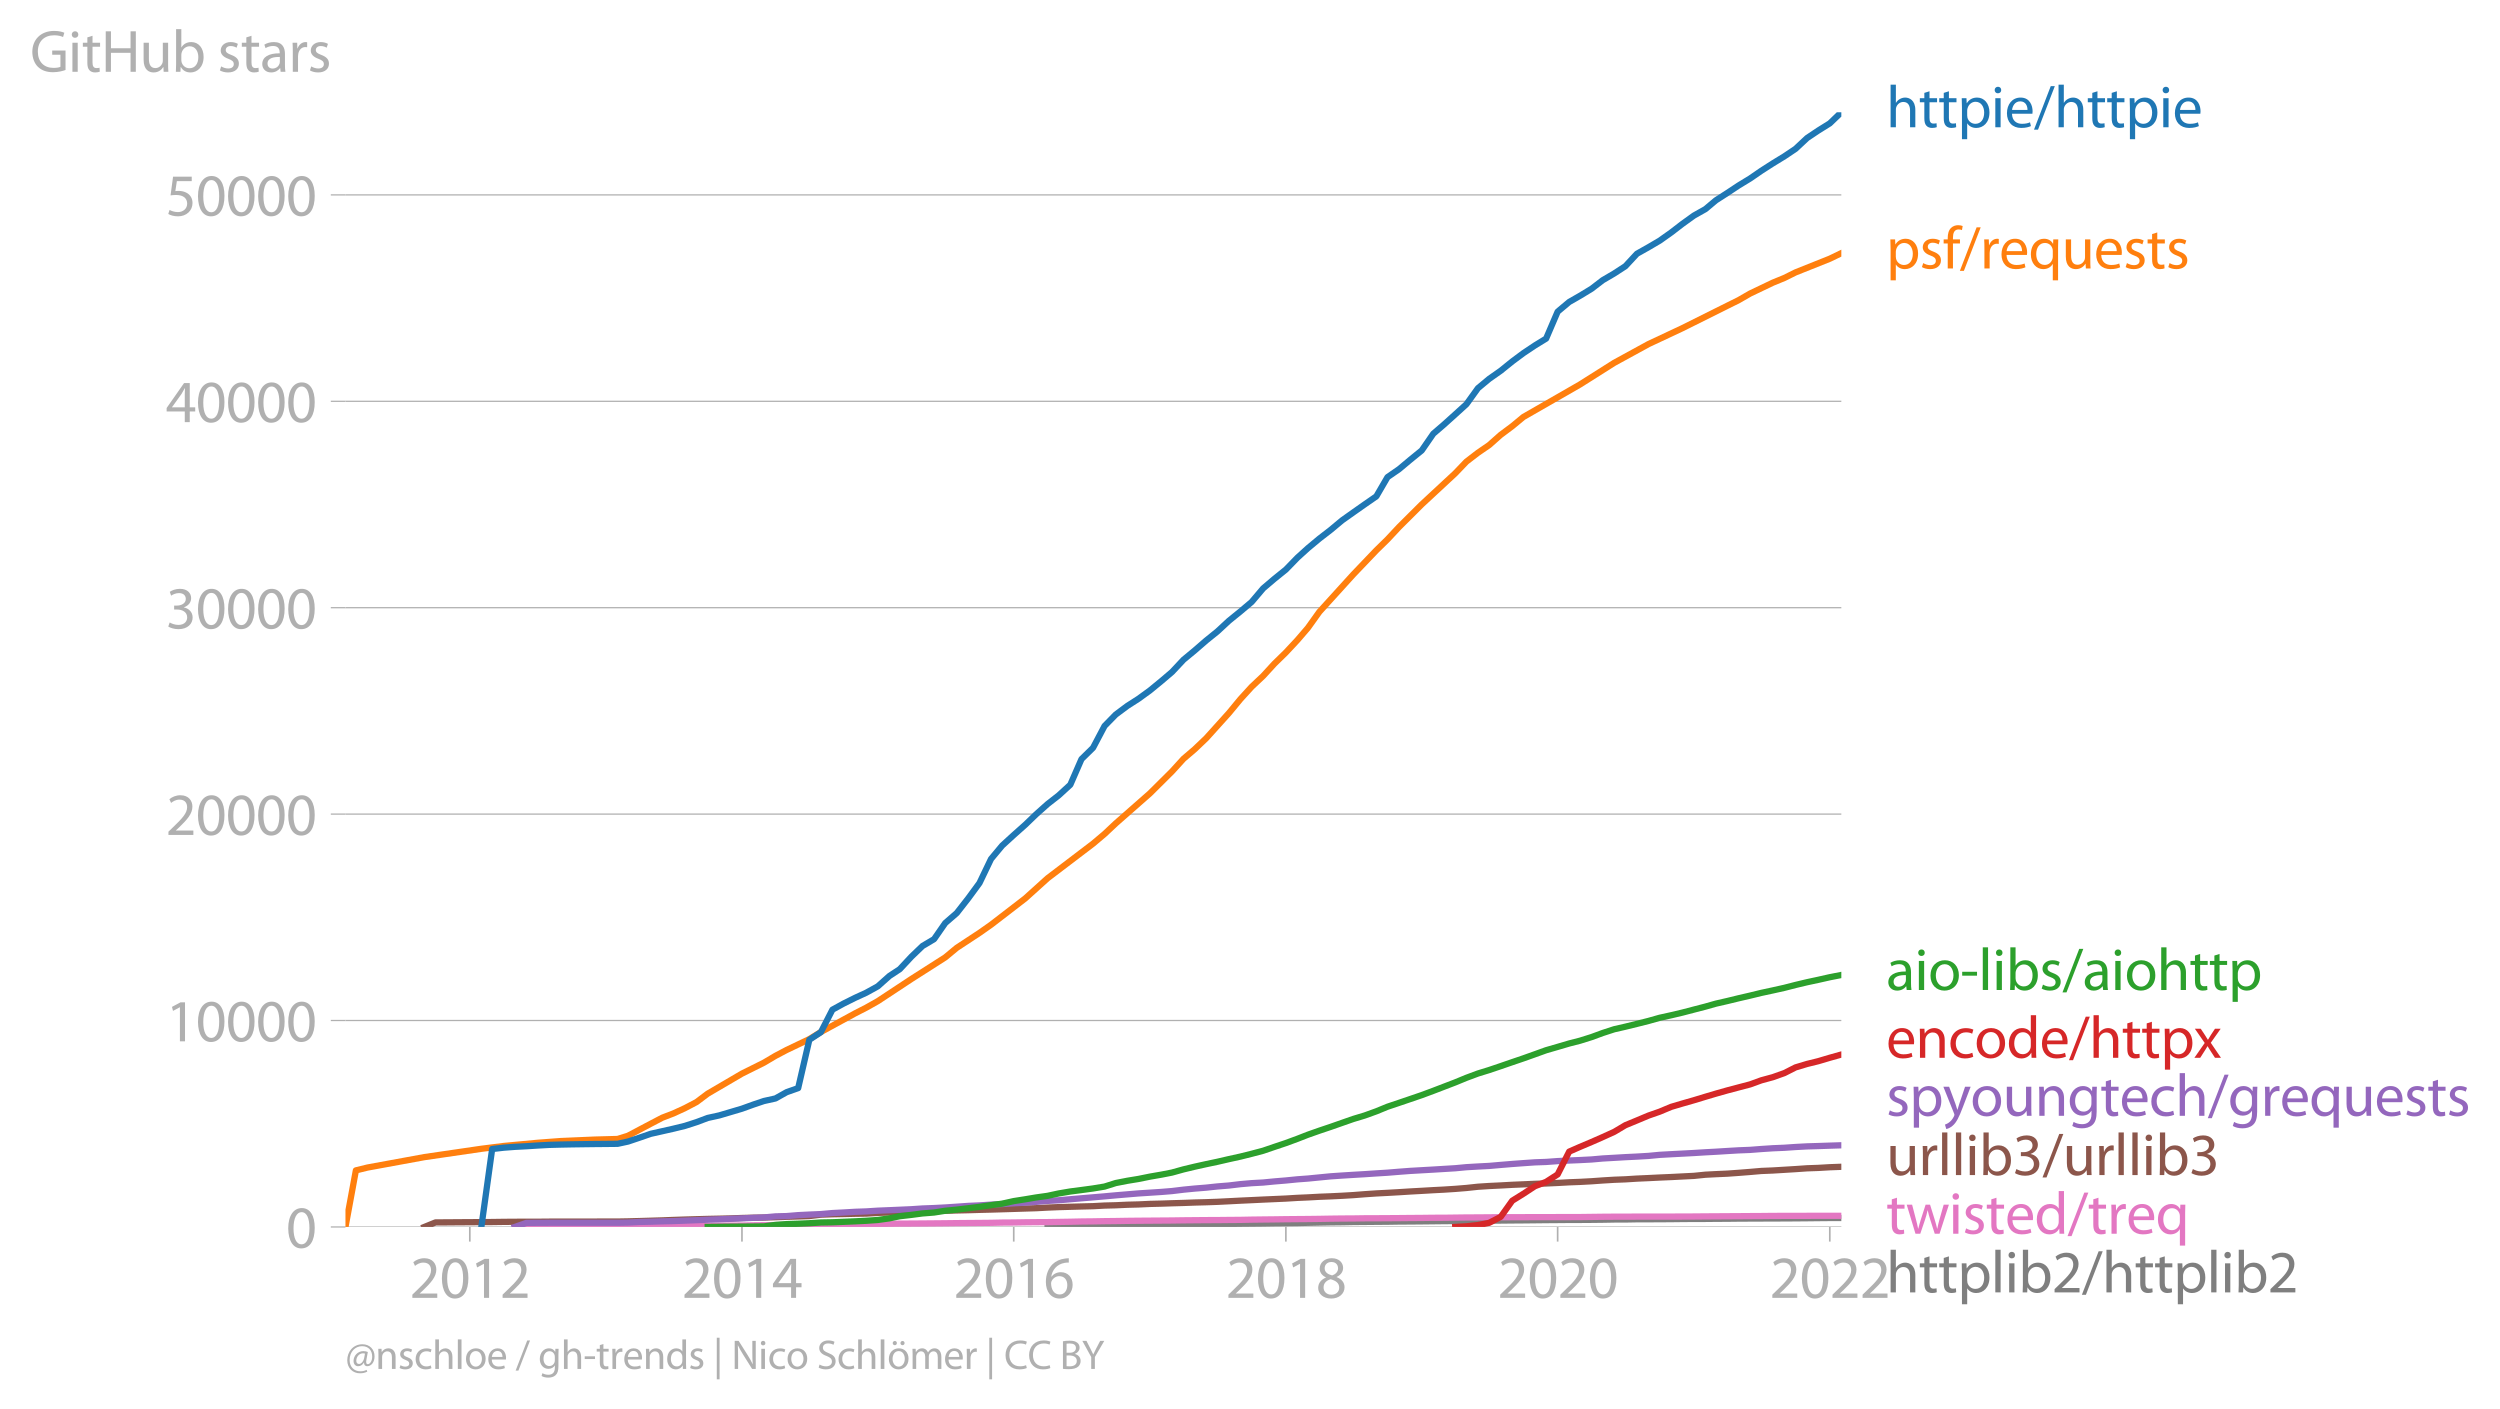 <?xml version="1.0" encoding="utf-8" standalone="no"?>
<!DOCTYPE svg PUBLIC "-//W3C//DTD SVG 1.1//EN"
  "http://www.w3.org/Graphics/SVG/1.1/DTD/svg11.dtd">
<svg xmlns:xlink="http://www.w3.org/1999/xlink" width="596.845pt" height="336.445pt" viewBox="0 0 596.845 336.445" xmlns="http://www.w3.org/2000/svg" version="1.1">
 <defs>
  <style type="text/css">*{stroke-linejoin: round; stroke-linecap: butt}</style>
 </defs>
 <g id="figure_1">
  <g id="patch_1">
   <path d="M 0 336.445 
L 596.845 336.445 
L 596.845 0 
L 0 0 
L 0 336.445 
z
" style="fill: none"/>
  </g>
  <g id="axes_1">
   <g id="patch_2">
    <path d="M 82.476 292.918 
L 439.596 292.918 
L 439.596 26.806 
L 82.476 26.806 
L 82.476 292.918 
z
" style="fill: none"/>
   </g>
   <g id="matplotlib.axis_1">
    <g id="xtick_1">
     <g id="line2d_1">
      <defs>
       <path id="mf5ed413cea" d="M 0 0 
L 0 3.5 
" style="stroke: #b0b0b0; stroke-width: 0.4"/>
      </defs>
      <g>
       <use xlink:href="#mf5ed413cea" x="112.162" y="292.918" style="fill: #b0b0b0; stroke: #b0b0b0; stroke-width: 0.4"/>
      </g>
     </g>
     <g id="text_1">
      <!-- 2012 -->
      <g style="fill: #b0b0b0" transform="translate(97.799 309.858)scale(0.14 -0.14)">
       <defs>
        <path id="MyriadPro-Regular-32" d="M 2944 0 
L 2944 467 
L 1075 467 
L 1075 480 
L 1408 787 
C 2285 1632 2842 2253 2842 3021 
C 2842 3616 2464 4230 1568 4230 
C 1088 4230 678 4051 390 3808 
L 570 3411 
C 762 3571 1075 3763 1453 3763 
C 2074 3763 2278 3373 2278 2950 
C 2272 2323 1792 1786 730 774 
L 288 346 
L 288 0 
L 2944 0 
z
" transform="scale(0.016)"/>
        <path id="MyriadPro-Regular-30" d="M 1677 4230 
C 832 4230 230 3462 230 2067 
C 243 691 794 -70 1606 -70 
C 2528 -70 3053 710 3053 2125 
C 3053 3450 2554 4230 1677 4230 
z
M 1645 3795 
C 2227 3795 2490 3123 2490 2099 
C 2490 1037 2214 365 1638 365 
C 1126 365 794 979 794 2061 
C 794 3194 1152 3795 1645 3795 
z
" transform="scale(0.016)"/>
        <path id="MyriadPro-Regular-31" d="M 1510 0 
L 2054 0 
L 2054 4160 
L 1574 4160 
L 666 3674 
L 774 3245 
L 1498 3635 
L 1510 3635 
L 1510 0 
z
" transform="scale(0.016)"/>
       </defs>
       <use xlink:href="#MyriadPro-Regular-32"/>
       <use xlink:href="#MyriadPro-Regular-30" x="51.3"/>
       <use xlink:href="#MyriadPro-Regular-31" x="102.6"/>
       <use xlink:href="#MyriadPro-Regular-32" x="153.9"/>
      </g>
     </g>
    </g>
    <g id="xtick_2">
     <g id="line2d_2">
      <g>
       <use xlink:href="#mf5ed413cea" x="177.133" y="292.918" style="fill: #b0b0b0; stroke: #b0b0b0; stroke-width: 0.4"/>
      </g>
     </g>
     <g id="text_2">
      <!-- 2014 -->
      <g style="fill: #b0b0b0" transform="translate(162.77 309.858)scale(0.14 -0.14)">
       <defs>
        <path id="MyriadPro-Regular-34" d="M 2560 0 
L 2560 1133 
L 3142 1133 
L 3142 1574 
L 2560 1574 
L 2560 4160 
L 1952 4160 
L 96 1504 
L 96 1133 
L 2029 1133 
L 2029 0 
L 2560 0 
z
M 666 1574 
L 666 1587 
L 1683 3002 
C 1798 3194 1901 3373 2029 3616 
L 2048 3616 
C 2035 3398 2029 3181 2029 2963 
L 2029 1574 
L 666 1574 
z
" transform="scale(0.016)"/>
       </defs>
       <use xlink:href="#MyriadPro-Regular-32"/>
       <use xlink:href="#MyriadPro-Regular-30" x="51.3"/>
       <use xlink:href="#MyriadPro-Regular-31" x="102.6"/>
       <use xlink:href="#MyriadPro-Regular-34" x="153.9"/>
      </g>
     </g>
    </g>
    <g id="xtick_3">
     <g id="line2d_3">
      <g>
       <use xlink:href="#mf5ed413cea" x="242.016" y="292.918" style="fill: #b0b0b0; stroke: #b0b0b0; stroke-width: 0.4"/>
      </g>
     </g>
     <g id="text_3">
      <!-- 2016 -->
      <g style="fill: #b0b0b0" transform="translate(227.653 309.858)scale(0.14 -0.14)">
       <defs>
        <path id="MyriadPro-Regular-36" d="M 2662 4224 
C 2560 4224 2419 4218 2253 4192 
C 1728 4128 1267 3917 922 3578 
C 512 3168 218 2522 218 1702 
C 218 621 800 -70 1690 -70 
C 2554 -70 3072 634 3072 1395 
C 3072 2208 2554 2739 1818 2739 
C 1357 2739 1011 2522 813 2259 
L 794 2259 
C 890 2944 1357 3590 2240 3738 
C 2400 3763 2547 3770 2662 3763 
L 2662 4224 
z
M 1690 365 
C 1101 365 787 870 774 1555 
C 774 1658 800 1741 838 1805 
C 992 2106 1306 2317 1645 2317 
C 2163 2317 2502 1958 2502 1363 
C 2502 768 2176 365 1696 365 
L 1690 365 
z
" transform="scale(0.016)"/>
       </defs>
       <use xlink:href="#MyriadPro-Regular-32"/>
       <use xlink:href="#MyriadPro-Regular-30" x="51.3"/>
       <use xlink:href="#MyriadPro-Regular-31" x="102.6"/>
       <use xlink:href="#MyriadPro-Regular-36" x="153.9"/>
      </g>
     </g>
    </g>
    <g id="xtick_4">
     <g id="line2d_4">
      <g>
       <use xlink:href="#mf5ed413cea" x="306.987" y="292.918" style="fill: #b0b0b0; stroke: #b0b0b0; stroke-width: 0.4"/>
      </g>
     </g>
     <g id="text_4">
      <!-- 2018 -->
      <g style="fill: #b0b0b0" transform="translate(292.624 309.858)scale(0.14 -0.14)">
       <defs>
        <path id="MyriadPro-Regular-38" d="M 1062 2170 
C 550 1952 237 1581 237 1056 
C 237 448 762 -70 1632 -70 
C 2426 -70 3046 416 3046 1139 
C 3046 1645 2726 2010 2208 2214 
L 2208 2234 
C 2720 2477 2893 2854 2893 3206 
C 2893 3725 2490 4230 1683 4230 
C 954 4230 397 3782 397 3123 
C 397 2765 595 2406 1056 2189 
L 1062 2170 
z
M 1645 339 
C 1114 339 794 710 813 1133 
C 813 1530 1075 1850 1562 1990 
C 2125 1830 2477 1587 2477 1082 
C 2477 659 2150 339 1645 339 
z
M 1651 3827 
C 2157 3827 2355 3482 2355 3149 
C 2355 2771 2080 2515 1722 2394 
C 1242 2522 928 2746 928 3162 
C 928 3520 1184 3827 1651 3827 
z
" transform="scale(0.016)"/>
       </defs>
       <use xlink:href="#MyriadPro-Regular-32"/>
       <use xlink:href="#MyriadPro-Regular-30" x="51.3"/>
       <use xlink:href="#MyriadPro-Regular-31" x="102.6"/>
       <use xlink:href="#MyriadPro-Regular-38" x="153.9"/>
      </g>
     </g>
    </g>
    <g id="xtick_5">
     <g id="line2d_5">
      <g>
       <use xlink:href="#mf5ed413cea" x="371.87" y="292.918" style="fill: #b0b0b0; stroke: #b0b0b0; stroke-width: 0.4"/>
      </g>
     </g>
     <g id="text_5">
      <!-- 2020 -->
      <g style="fill: #b0b0b0" transform="translate(357.507 309.858)scale(0.14 -0.14)">
       <use xlink:href="#MyriadPro-Regular-32"/>
       <use xlink:href="#MyriadPro-Regular-30" x="51.3"/>
       <use xlink:href="#MyriadPro-Regular-32" x="102.6"/>
       <use xlink:href="#MyriadPro-Regular-30" x="153.9"/>
      </g>
     </g>
    </g>
    <g id="xtick_6">
     <g id="line2d_6">
      <g>
       <use xlink:href="#mf5ed413cea" x="436.841" y="292.918" style="fill: #b0b0b0; stroke: #b0b0b0; stroke-width: 0.4"/>
      </g>
     </g>
     <g id="text_6">
      <!-- 2022 -->
      <g style="fill: #b0b0b0" transform="translate(422.478 309.858)scale(0.14 -0.14)">
       <use xlink:href="#MyriadPro-Regular-32"/>
       <use xlink:href="#MyriadPro-Regular-30" x="51.3"/>
       <use xlink:href="#MyriadPro-Regular-32" x="102.6"/>
       <use xlink:href="#MyriadPro-Regular-32" x="153.9"/>
      </g>
     </g>
    </g>
   </g>
   <g id="matplotlib.axis_2">
    <g id="ytick_1">
     <g id="line2d_7">
      <path d="M 82.476 292.918 
L 439.596 292.918 
" clip-path="url(#pc06ccd3e84)" style="fill: none; stroke: #b0b0b0; stroke-width: 0.3; stroke-linecap: square"/>
     </g>
     <g id="line2d_8">
      <defs>
       <path id="mccb5e90293" d="M 0 0 
L -3.5 0 
" style="stroke: #b0b0b0; stroke-width: 0.3"/>
      </defs>
      <g>
       <use xlink:href="#mccb5e90293" x="82.476" y="292.918" style="fill: #b0b0b0; stroke: #b0b0b0; stroke-width: 0.3"/>
      </g>
     </g>
     <g id="text_7">
      <!-- 0 -->
      <g style="fill: #b0b0b0" transform="translate(68.295 297.888)scale(0.14 -0.14)">
       <use xlink:href="#MyriadPro-Regular-30"/>
      </g>
     </g>
    </g>
    <g id="ytick_2">
     <g id="line2d_9">
      <path d="M 82.476 243.639 
L 439.596 243.639 
" clip-path="url(#pc06ccd3e84)" style="fill: none; stroke: #b0b0b0; stroke-width: 0.3; stroke-linecap: square"/>
     </g>
     <g id="line2d_10">
      <g>
       <use xlink:href="#mccb5e90293" x="82.476" y="243.639" style="fill: #b0b0b0; stroke: #b0b0b0; stroke-width: 0.3"/>
      </g>
     </g>
     <g id="text_8">
      <!-- 10000 -->
      <g style="fill: #b0b0b0" transform="translate(39.568 248.609)scale(0.14 -0.14)">
       <use xlink:href="#MyriadPro-Regular-31"/>
       <use xlink:href="#MyriadPro-Regular-30" x="51.3"/>
       <use xlink:href="#MyriadPro-Regular-30" x="102.6"/>
       <use xlink:href="#MyriadPro-Regular-30" x="153.9"/>
       <use xlink:href="#MyriadPro-Regular-30" x="205.2"/>
      </g>
     </g>
    </g>
    <g id="ytick_3">
     <g id="line2d_11">
      <path d="M 82.476 194.36 
L 439.596 194.36 
" clip-path="url(#pc06ccd3e84)" style="fill: none; stroke: #b0b0b0; stroke-width: 0.3; stroke-linecap: square"/>
     </g>
     <g id="line2d_12">
      <g>
       <use xlink:href="#mccb5e90293" x="82.476" y="194.36" style="fill: #b0b0b0; stroke: #b0b0b0; stroke-width: 0.3"/>
      </g>
     </g>
     <g id="text_9">
      <!-- 20000 -->
      <g style="fill: #b0b0b0" transform="translate(39.568 199.33)scale(0.14 -0.14)">
       <use xlink:href="#MyriadPro-Regular-32"/>
       <use xlink:href="#MyriadPro-Regular-30" x="51.3"/>
       <use xlink:href="#MyriadPro-Regular-30" x="102.6"/>
       <use xlink:href="#MyriadPro-Regular-30" x="153.9"/>
       <use xlink:href="#MyriadPro-Regular-30" x="205.2"/>
      </g>
     </g>
    </g>
    <g id="ytick_4">
     <g id="line2d_13">
      <path d="M 82.476 145.081 
L 439.596 145.081 
" clip-path="url(#pc06ccd3e84)" style="fill: none; stroke: #b0b0b0; stroke-width: 0.3; stroke-linecap: square"/>
     </g>
     <g id="line2d_14">
      <g>
       <use xlink:href="#mccb5e90293" x="82.476" y="145.081" style="fill: #b0b0b0; stroke: #b0b0b0; stroke-width: 0.3"/>
      </g>
     </g>
     <g id="text_10">
      <!-- 30000 -->
      <g style="fill: #b0b0b0" transform="translate(39.568 150.051)scale(0.14 -0.14)">
       <defs>
        <path id="MyriadPro-Regular-33" d="M 269 211 
C 474 77 883 -70 1350 -70 
C 2349 -70 2867 512 2867 1178 
C 2867 1760 2451 2144 1939 2246 
L 1939 2259 
C 2451 2445 2707 2810 2707 3238 
C 2707 3744 2336 4230 1517 4230 
C 1069 4230 646 4070 429 3910 
L 576 3501 
C 755 3629 1075 3776 1408 3776 
C 1926 3776 2138 3482 2138 3149 
C 2138 2656 1619 2445 1210 2445 
L 896 2445 
L 896 2022 
L 1210 2022 
C 1754 2022 2278 1773 2285 1190 
C 2291 845 2067 384 1344 384 
C 954 384 582 544 422 646 
L 269 211 
z
" transform="scale(0.016)"/>
       </defs>
       <use xlink:href="#MyriadPro-Regular-33"/>
       <use xlink:href="#MyriadPro-Regular-30" x="51.3"/>
       <use xlink:href="#MyriadPro-Regular-30" x="102.6"/>
       <use xlink:href="#MyriadPro-Regular-30" x="153.9"/>
       <use xlink:href="#MyriadPro-Regular-30" x="205.2"/>
      </g>
     </g>
    </g>
    <g id="ytick_5">
     <g id="line2d_15">
      <path d="M 82.476 95.802 
L 439.596 95.802 
" clip-path="url(#pc06ccd3e84)" style="fill: none; stroke: #b0b0b0; stroke-width: 0.3; stroke-linecap: square"/>
     </g>
     <g id="line2d_16">
      <g>
       <use xlink:href="#mccb5e90293" x="82.476" y="95.802" style="fill: #b0b0b0; stroke: #b0b0b0; stroke-width: 0.3"/>
      </g>
     </g>
     <g id="text_11">
      <!-- 40000 -->
      <g style="fill: #b0b0b0" transform="translate(39.568 100.772)scale(0.14 -0.14)">
       <use xlink:href="#MyriadPro-Regular-34"/>
       <use xlink:href="#MyriadPro-Regular-30" x="51.3"/>
       <use xlink:href="#MyriadPro-Regular-30" x="102.6"/>
       <use xlink:href="#MyriadPro-Regular-30" x="153.9"/>
       <use xlink:href="#MyriadPro-Regular-30" x="205.2"/>
      </g>
     </g>
    </g>
    <g id="ytick_6">
     <g id="line2d_17">
      <path d="M 82.476 46.523 
L 439.596 46.523 
" clip-path="url(#pc06ccd3e84)" style="fill: none; stroke: #b0b0b0; stroke-width: 0.3; stroke-linecap: square"/>
     </g>
     <g id="line2d_18">
      <g>
       <use xlink:href="#mccb5e90293" x="82.476" y="46.523" style="fill: #b0b0b0; stroke: #b0b0b0; stroke-width: 0.3"/>
      </g>
     </g>
     <g id="text_12">
      <!-- 50000 -->
      <g style="fill: #b0b0b0" transform="translate(39.568 51.493)scale(0.14 -0.14)">
       <defs>
        <path id="MyriadPro-Regular-35" d="M 2771 4160 
L 781 4160 
L 512 2163 
C 666 2182 851 2208 1088 2208 
C 1920 2208 2278 1824 2285 1286 
C 2285 730 1830 384 1299 384 
C 922 384 582 512 410 614 
L 269 186 
C 467 58 851 -70 1306 -70 
C 2208 -70 2854 538 2854 1350 
C 2854 1875 2586 2234 2259 2419 
C 2003 2573 1683 2643 1363 2643 
C 1210 2643 1120 2630 1024 2618 
L 1184 3686 
L 2771 3686 
L 2771 4160 
z
" transform="scale(0.016)"/>
       </defs>
       <use xlink:href="#MyriadPro-Regular-35"/>
       <use xlink:href="#MyriadPro-Regular-30" x="51.3"/>
       <use xlink:href="#MyriadPro-Regular-30" x="102.6"/>
       <use xlink:href="#MyriadPro-Regular-30" x="153.9"/>
       <use xlink:href="#MyriadPro-Regular-30" x="205.2"/>
      </g>
     </g>
    </g>
    <g id="text_13">
     <!-- GitHub stars -->
     <g style="fill: #b0b0b0" transform="translate(7.2 17.14)scale(0.14 -0.14)">
      <defs>
       <path id="MyriadPro-Regular-47" d="M 3770 2266 
L 2349 2266 
L 2349 1818 
L 3226 1818 
L 3226 531 
C 3098 467 2848 416 2483 416 
C 1478 416 819 1062 819 2157 
C 819 3238 1504 3891 2554 3891 
C 2989 3891 3277 3808 3507 3706 
L 3642 4160 
C 3456 4250 3066 4358 2566 4358 
C 1120 4358 237 3418 230 2131 
C 230 1459 461 883 832 525 
C 1254 122 1792 -45 2445 -45 
C 3027 -45 3520 102 3770 192 
L 3770 2266 
z
" transform="scale(0.016)"/>
       <path id="MyriadPro-Regular-69" d="M 1030 0 
L 1030 3098 
L 467 3098 
L 467 0 
L 1030 0 
z
M 749 4320 
C 544 4320 397 4166 397 3968 
C 397 3776 538 3622 736 3622 
C 960 3622 1101 3776 1094 3968 
C 1094 4166 960 4320 749 4320 
z
" transform="scale(0.016)"/>
       <path id="MyriadPro-Regular-74" d="M 595 3667 
L 595 3098 
L 115 3098 
L 115 2669 
L 595 2669 
L 595 979 
C 595 614 653 339 813 173 
C 947 19 1158 -70 1421 -70 
C 1638 -70 1811 -32 1920 13 
L 1894 435 
C 1811 410 1722 397 1568 397 
C 1254 397 1146 614 1146 998 
L 1146 2669 
L 1952 2669 
L 1952 3098 
L 1146 3098 
L 1146 3840 
L 595 3667 
z
" transform="scale(0.016)"/>
       <path id="MyriadPro-Regular-48" d="M 486 4314 
L 486 0 
L 1043 0 
L 1043 2022 
L 3130 2022 
L 3130 0 
L 3693 0 
L 3693 4314 
L 3130 4314 
L 3130 2509 
L 1043 2509 
L 1043 4314 
L 486 4314 
z
" transform="scale(0.016)"/>
       <path id="MyriadPro-Regular-75" d="M 3059 3098 
L 2496 3098 
L 2496 1197 
C 2496 1094 2477 992 2445 909 
C 2342 659 2080 397 1702 397 
C 1190 397 1011 794 1011 1382 
L 1011 3098 
L 448 3098 
L 448 1286 
C 448 198 1030 -70 1517 -70 
C 2067 -70 2394 256 2541 506 
L 2554 506 
L 2586 0 
L 3085 0 
C 3066 243 3059 525 3059 845 
L 3059 3098 
z
" transform="scale(0.016)"/>
       <path id="MyriadPro-Regular-62" d="M 467 800 
C 467 525 454 211 442 0 
L 928 0 
L 954 512 
L 973 512 
C 1203 102 1562 -70 2010 -70 
C 2701 -70 3398 480 3398 1587 
C 3405 2528 2861 3168 2093 3168 
C 1594 3168 1235 2944 1037 2598 
L 1024 2598 
L 1024 4544 
L 467 4544 
L 467 800 
z
M 1024 1798 
C 1024 1888 1043 1965 1056 2029 
C 1171 2458 1530 2720 1914 2720 
C 2515 2720 2835 2189 2835 1568 
C 2835 858 2483 378 1894 378 
C 1485 378 1158 646 1050 1037 
C 1037 1101 1024 1171 1024 1242 
L 1024 1798 
z
" transform="scale(0.016)"/>
       <path id="MyriadPro-Regular-20" transform="scale(0.016)"/>
       <path id="MyriadPro-Regular-73" d="M 250 147 
C 467 19 781 -70 1120 -70 
C 1856 -70 2278 320 2278 864 
C 2278 1325 2003 1594 1466 1798 
C 1062 1952 877 2067 877 2323 
C 877 2554 1062 2746 1395 2746 
C 1683 2746 1907 2643 2029 2566 
L 2170 2976 
C 1997 3078 1722 3168 1408 3168 
C 742 3168 339 2758 339 2259 
C 339 1888 602 1581 1158 1382 
C 1574 1229 1734 1082 1734 813 
C 1734 557 1542 352 1133 352 
C 851 352 557 467 390 576 
L 250 147 
z
" transform="scale(0.016)"/>
       <path id="MyriadPro-Regular-61" d="M 2643 1901 
C 2643 2522 2413 3168 1466 3168 
C 1075 3168 704 3059 448 2893 
L 576 2522 
C 794 2662 1094 2752 1382 2752 
C 2016 2752 2086 2291 2086 2035 
L 2086 1971 
C 890 1978 224 1568 224 819 
C 224 371 544 -70 1171 -70 
C 1613 -70 1946 147 2118 390 
L 2138 390 
L 2182 0 
L 2694 0 
C 2656 211 2643 474 2643 742 
L 2643 1901 
z
M 2099 1043 
C 2099 986 2086 922 2067 864 
C 1978 602 1722 346 1318 346 
C 1030 346 787 518 787 883 
C 787 1485 1485 1594 2099 1581 
L 2099 1043 
z
" transform="scale(0.016)"/>
       <path id="MyriadPro-Regular-72" d="M 467 0 
L 1024 0 
L 1024 1651 
C 1024 1747 1037 1837 1050 1914 
C 1126 2336 1408 2637 1805 2637 
C 1882 2637 1939 2630 1997 2618 
L 1997 3149 
C 1946 3162 1901 3168 1837 3168 
C 1459 3168 1120 2906 979 2490 
L 954 2490 
L 934 3098 
L 442 3098 
C 461 2810 467 2496 467 2131 
L 467 0 
z
" transform="scale(0.016)"/>
      </defs>
      <use xlink:href="#MyriadPro-Regular-47"/>
      <use xlink:href="#MyriadPro-Regular-69" x="64.6"/>
      <use xlink:href="#MyriadPro-Regular-74" x="88"/>
      <use xlink:href="#MyriadPro-Regular-48" x="121.1"/>
      <use xlink:href="#MyriadPro-Regular-75" x="186.3"/>
      <use xlink:href="#MyriadPro-Regular-62" x="241.4"/>
      <use xlink:href="#MyriadPro-Regular-20" x="298.3"/>
      <use xlink:href="#MyriadPro-Regular-73" x="319.5"/>
      <use xlink:href="#MyriadPro-Regular-74" x="359.1"/>
      <use xlink:href="#MyriadPro-Regular-61" x="392.2"/>
      <use xlink:href="#MyriadPro-Regular-72" x="440.4"/>
      <use xlink:href="#MyriadPro-Regular-73" x="473.1"/>
     </g>
    </g>
   </g>
   <g id="line2d_19">
    <path d="M 250.104 292.918 
L 252.77 292.854 
L 255.526 292.815 
L 258.192 292.761 
L 260.947 292.716 
L 263.703 292.672 
L 266.369 292.608 
L 269.124 292.568 
L 271.791 292.539 
L 274.546 292.499 
L 277.301 292.465 
L 279.79 292.406 
L 282.545 292.356 
L 285.212 292.297 
L 287.967 292.248 
L 290.633 292.218 
L 293.389 292.184 
L 296.144 292.145 
L 298.81 292.12 
L 301.566 292.09 
L 304.232 292.046 
L 306.987 292.021 
L 309.743 291.987 
L 312.231 291.928 
L 314.986 291.869 
L 317.653 291.819 
L 320.408 291.79 
L 323.075 291.74 
L 325.83 291.716 
L 328.585 291.691 
L 331.251 291.671 
L 334.007 291.627 
L 336.673 291.612 
L 339.428 291.588 
L 342.184 291.558 
L 344.672 291.529 
L 347.428 291.509 
L 350.094 291.474 
L 352.849 291.45 
L 355.516 291.42 
L 358.271 291.395 
L 361.026 291.366 
L 363.693 291.346 
L 366.448 291.317 
L 369.114 291.287 
L 371.87 291.267 
L 374.625 291.243 
L 377.202 291.238 
L 379.958 291.218 
L 382.624 291.189 
L 385.379 291.139 
L 388.046 291.134 
L 390.801 291.085 
L 393.556 291.08 
L 396.223 291.07 
L 398.978 291.051 
L 401.644 291.021 
L 404.4 291.001 
L 407.155 290.996 
L 409.644 290.972 
L 412.399 290.957 
L 415.065 290.927 
L 417.821 290.913 
L 420.487 290.903 
L 423.242 290.888 
L 425.998 290.883 
L 428.664 290.863 
L 431.419 290.839 
L 434.086 290.809 
L 436.841 290.784 
L 439.596 290.779 
" clip-path="url(#pc06ccd3e84)" style="fill: none; stroke: #7f7f7f; stroke-width: 1.5; stroke-linecap: square"/>
   </g>
   <g id="line2d_20">
    <path d="M 122.917 292.918 
L 125.672 292.82 
L 128.338 292.815 
L 131.094 292.815 
L 133.849 292.815 
L 136.515 292.815 
L 139.271 292.815 
L 141.937 292.815 
L 144.692 292.815 
L 147.448 292.815 
L 149.936 292.81 
L 152.691 292.795 
L 155.358 292.751 
L 158.113 292.721 
L 160.78 292.701 
L 163.535 292.682 
L 166.29 292.647 
L 168.957 292.637 
L 171.712 292.618 
L 174.378 292.603 
L 177.133 292.583 
L 179.889 292.529 
L 182.377 292.504 
L 185.133 292.465 
L 187.799 292.416 
L 190.554 292.366 
L 193.221 292.337 
L 195.976 292.292 
L 198.731 292.273 
L 201.398 292.238 
L 204.153 292.223 
L 206.819 292.199 
L 209.575 292.179 
L 212.33 292.154 
L 214.819 292.125 
L 217.574 292.11 
L 220.24 292.09 
L 222.996 292.066 
L 225.662 292.041 
L 228.417 292.007 
L 231.173 291.982 
L 233.839 291.962 
L 236.594 291.933 
L 239.261 291.873 
L 242.016 291.854 
L 244.771 291.809 
L 247.349 291.78 
L 250.104 291.765 
L 252.77 291.721 
L 255.526 291.676 
L 258.192 291.617 
L 260.947 291.588 
L 263.703 291.538 
L 266.369 291.509 
L 269.124 291.464 
L 271.791 291.435 
L 274.546 291.415 
L 277.301 291.395 
L 279.79 291.376 
L 282.545 291.336 
L 285.212 291.312 
L 287.967 291.287 
L 290.633 291.277 
L 293.389 291.248 
L 296.144 291.228 
L 298.81 291.174 
L 301.566 291.139 
L 304.232 291.11 
L 306.987 291.07 
L 309.743 291.046 
L 312.231 291.026 
L 314.986 290.991 
L 317.653 290.942 
L 320.408 290.908 
L 323.075 290.893 
L 325.83 290.853 
L 328.585 290.844 
L 331.251 290.829 
L 334.007 290.809 
L 336.673 290.784 
L 339.428 290.765 
L 342.184 290.73 
L 344.672 290.725 
L 347.428 290.691 
L 350.094 290.656 
L 352.849 290.646 
L 355.516 290.622 
L 358.271 290.602 
L 361.026 290.597 
L 363.693 290.587 
L 366.448 290.577 
L 369.114 290.577 
L 371.87 290.568 
L 374.625 290.568 
L 377.202 290.558 
L 379.958 290.523 
L 382.624 290.489 
L 385.379 290.469 
L 388.046 290.464 
L 390.801 290.454 
L 393.556 290.449 
L 396.223 290.444 
L 398.978 290.444 
L 401.644 290.439 
L 404.4 290.425 
L 407.155 290.4 
L 409.644 290.385 
L 412.399 290.366 
L 415.065 290.351 
L 417.821 290.331 
L 420.487 290.316 
L 423.242 290.287 
L 425.998 290.277 
L 428.664 290.272 
L 431.419 290.267 
L 434.086 290.257 
L 436.841 290.257 
L 439.596 290.252 
" clip-path="url(#pc06ccd3e84)" style="fill: none; stroke: #e377c2; stroke-width: 1.5; stroke-linecap: square"/>
   </g>
   <g id="line2d_21">
    <path d="M 101.319 292.918 
L 103.985 291.834 
L 106.741 291.824 
L 109.407 291.8 
L 112.162 291.785 
L 114.917 291.765 
L 117.495 291.745 
L 120.25 291.706 
L 122.917 291.686 
L 125.672 291.676 
L 128.338 291.676 
L 131.094 291.652 
L 133.849 291.647 
L 136.515 291.637 
L 139.271 291.637 
L 141.937 291.637 
L 144.692 291.632 
L 147.448 291.632 
L 149.936 291.588 
L 152.691 291.514 
L 155.358 291.435 
L 158.113 291.351 
L 160.78 291.248 
L 163.535 291.154 
L 166.29 291.075 
L 168.957 291.001 
L 171.712 290.942 
L 174.378 290.883 
L 177.133 290.779 
L 179.889 290.71 
L 182.377 290.676 
L 185.133 290.592 
L 187.799 290.494 
L 190.554 290.41 
L 193.221 290.321 
L 195.976 289.986 
L 198.731 289.888 
L 201.398 289.833 
L 204.153 289.769 
L 206.819 289.73 
L 209.575 289.562 
L 212.33 289.464 
L 214.819 289.375 
L 217.574 289.281 
L 220.24 289.222 
L 222.996 289.124 
L 225.662 289.055 
L 228.417 288.981 
L 231.173 288.917 
L 233.839 288.838 
L 236.594 288.769 
L 239.261 288.69 
L 242.016 288.606 
L 244.771 288.518 
L 247.349 288.439 
L 250.104 288.291 
L 252.77 288.182 
L 255.526 288.104 
L 258.192 288.03 
L 260.947 287.961 
L 263.703 287.813 
L 266.369 287.744 
L 269.124 287.616 
L 271.791 287.547 
L 274.546 287.419 
L 277.301 287.35 
L 279.79 287.266 
L 282.545 287.187 
L 285.212 287.088 
L 287.967 287.015 
L 290.633 286.921 
L 293.389 286.783 
L 296.144 286.64 
L 298.81 286.517 
L 301.566 286.384 
L 304.232 286.266 
L 306.987 286.142 
L 309.743 285.975 
L 312.231 285.866 
L 314.986 285.714 
L 317.653 285.61 
L 320.408 285.477 
L 323.075 285.319 
L 325.83 285.103 
L 328.585 284.915 
L 331.251 284.777 
L 334.007 284.62 
L 336.673 284.452 
L 339.428 284.299 
L 342.184 284.137 
L 344.672 284.009 
L 347.428 283.831 
L 350.094 283.614 
L 352.849 283.319 
L 355.516 283.146 
L 358.271 283.013 
L 361.026 282.86 
L 363.693 282.747 
L 366.448 282.624 
L 369.114 282.54 
L 371.87 282.412 
L 374.625 282.259 
L 377.202 282.161 
L 379.958 282.013 
L 382.624 281.821 
L 385.379 281.653 
L 388.046 281.55 
L 390.801 281.377 
L 393.556 281.254 
L 396.223 281.121 
L 398.978 281.003 
L 401.644 280.865 
L 404.4 280.727 
L 407.155 280.446 
L 409.644 280.318 
L 412.399 280.194 
L 415.065 280.002 
L 417.821 279.785 
L 420.487 279.554 
L 423.242 279.44 
L 425.998 279.273 
L 428.664 279.11 
L 431.419 278.918 
L 434.086 278.824 
L 436.841 278.662 
L 439.596 278.558 
" clip-path="url(#pc06ccd3e84)" style="fill: none; stroke: #8c564b; stroke-width: 1.5; stroke-linecap: square"/>
   </g>
   <g id="text_14">
    <!-- httpie/httpie -->
    <g style="fill: #1f77b4" transform="translate(450.31 30.39)scale(0.14 -0.14)">
     <defs>
      <path id="MyriadPro-Regular-68" d="M 467 0 
L 1030 0 
L 1030 1869 
C 1030 1978 1037 2061 1069 2138 
C 1171 2445 1459 2701 1824 2701 
C 2355 2701 2541 2278 2541 1779 
L 2541 0 
L 3104 0 
L 3104 1843 
C 3104 2912 2438 3168 2022 3168 
C 1811 3168 1613 3104 1446 3008 
C 1274 2912 1133 2771 1043 2611 
L 1030 2611 
L 1030 4544 
L 467 4544 
L 467 0 
z
" transform="scale(0.016)"/>
      <path id="MyriadPro-Regular-70" d="M 467 -1267 
L 1024 -1267 
L 1024 416 
L 1037 416 
C 1222 109 1581 -70 1990 -70 
C 2720 -70 3398 480 3398 1594 
C 3398 2534 2835 3168 2086 3168 
C 1581 3168 1216 2944 986 2566 
L 973 2566 
L 947 3098 
L 442 3098 
C 454 2803 467 2483 467 2086 
L 467 -1267 
z
M 1024 1792 
C 1024 1869 1043 1952 1062 2022 
C 1171 2445 1530 2720 1914 2720 
C 2509 2720 2835 2189 2835 1568 
C 2835 858 2490 371 1894 371 
C 1491 371 1152 640 1050 1030 
C 1037 1101 1024 1178 1024 1261 
L 1024 1792 
z
" transform="scale(0.016)"/>
      <path id="MyriadPro-Regular-65" d="M 2957 1446 
C 2963 1504 2976 1594 2976 1709 
C 2976 2278 2707 3168 1696 3168 
C 794 3168 243 2432 243 1498 
C 243 563 813 -70 1766 -70 
C 2259 -70 2598 38 2797 128 
L 2701 531 
C 2490 442 2246 371 1843 371 
C 1280 371 794 685 781 1446 
L 2957 1446 
z
M 787 1850 
C 832 2240 1082 2765 1651 2765 
C 2285 2765 2438 2208 2432 1850 
L 787 1850 
z
" transform="scale(0.016)"/>
      <path id="MyriadPro-Regular-2f" d="M 422 -256 
L 2214 4384 
L 1779 4384 
L -6 -256 
L 422 -256 
z
" transform="scale(0.016)"/>
     </defs>
     <use xlink:href="#MyriadPro-Regular-68"/>
     <use xlink:href="#MyriadPro-Regular-74" x="55.5"/>
     <use xlink:href="#MyriadPro-Regular-74" x="88.6"/>
     <use xlink:href="#MyriadPro-Regular-70" x="121.7"/>
     <use xlink:href="#MyriadPro-Regular-69" x="178.6"/>
     <use xlink:href="#MyriadPro-Regular-65" x="202"/>
     <use xlink:href="#MyriadPro-Regular-2f" x="252.1"/>
     <use xlink:href="#MyriadPro-Regular-68" x="286.4"/>
     <use xlink:href="#MyriadPro-Regular-74" x="341.9"/>
     <use xlink:href="#MyriadPro-Regular-74" x="375"/>
     <use xlink:href="#MyriadPro-Regular-70" x="408.1"/>
     <use xlink:href="#MyriadPro-Regular-69" x="465"/>
     <use xlink:href="#MyriadPro-Regular-65" x="488.4"/>
    </g>
   </g>
   <g id="text_15">
    <!-- psf/requests -->
    <g style="fill: #ff7f0e" transform="translate(450.31 64.095)scale(0.14 -0.14)">
     <defs>
      <path id="MyriadPro-Regular-66" d="M 1082 0 
L 1082 2669 
L 1830 2669 
L 1830 3098 
L 1082 3098 
L 1082 3264 
C 1082 3738 1203 4160 1683 4160 
C 1843 4160 1958 4128 2042 4090 
L 2118 4525 
C 2010 4570 1837 4614 1638 4614 
C 1376 4614 1094 4531 883 4326 
C 621 4077 525 3680 525 3245 
L 525 3098 
L 90 3098 
L 90 2669 
L 525 2669 
L 525 0 
L 1082 0 
z
" transform="scale(0.016)"/>
      <path id="MyriadPro-Regular-71" d="M 2579 -1267 
L 3142 -1267 
L 3142 2246 
C 3142 2566 3149 2835 3162 3098 
L 2630 3098 
L 2611 2630 
L 2598 2630 
C 2445 2931 2125 3168 1645 3168 
C 992 3168 243 2656 243 1498 
C 243 557 832 -70 1555 -70 
C 2054 -70 2400 173 2566 480 
L 2579 480 
L 2579 -1267 
z
M 2579 1261 
C 2579 1178 2560 1069 2534 992 
C 2406 602 2093 378 1728 378 
C 1107 378 813 915 813 1530 
C 813 2227 1165 2720 1747 2720 
C 2170 2720 2470 2426 2554 2080 
C 2573 2010 2579 1920 2579 1843 
L 2579 1261 
z
" transform="scale(0.016)"/>
     </defs>
     <use xlink:href="#MyriadPro-Regular-70"/>
     <use xlink:href="#MyriadPro-Regular-73" x="56.9"/>
     <use xlink:href="#MyriadPro-Regular-66" x="96.5"/>
     <use xlink:href="#MyriadPro-Regular-2f" x="125.7"/>
     <use xlink:href="#MyriadPro-Regular-72" x="160"/>
     <use xlink:href="#MyriadPro-Regular-65" x="192.7"/>
     <use xlink:href="#MyriadPro-Regular-71" x="242.8"/>
     <use xlink:href="#MyriadPro-Regular-75" x="299.1"/>
     <use xlink:href="#MyriadPro-Regular-65" x="354.2"/>
     <use xlink:href="#MyriadPro-Regular-73" x="404.3"/>
     <use xlink:href="#MyriadPro-Regular-74" x="443.9"/>
     <use xlink:href="#MyriadPro-Regular-73" x="477"/>
    </g>
   </g>
   <g id="text_16">
    <!-- aio-libs/aiohttp -->
    <g style="fill: #2ca02c" transform="translate(450.31 236.343)scale(0.14 -0.14)">
     <defs>
      <path id="MyriadPro-Regular-6f" d="M 1779 3168 
C 922 3168 243 2560 243 1523 
C 243 544 890 -70 1728 -70 
C 2477 -70 3270 429 3270 1574 
C 3270 2522 2669 3168 1779 3168 
z
M 1766 2746 
C 2432 2746 2694 2080 2694 1555 
C 2694 858 2291 352 1754 352 
C 1203 352 813 864 813 1542 
C 813 2131 1101 2746 1766 2746 
z
" transform="scale(0.016)"/>
      <path id="MyriadPro-Regular-2d" d="M 192 1939 
L 192 1523 
L 1773 1523 
L 1773 1939 
L 192 1939 
z
" transform="scale(0.016)"/>
      <path id="MyriadPro-Regular-6c" d="M 467 0 
L 1030 0 
L 1030 4544 
L 467 4544 
L 467 0 
z
" transform="scale(0.016)"/>
     </defs>
     <use xlink:href="#MyriadPro-Regular-61"/>
     <use xlink:href="#MyriadPro-Regular-69" x="48.2"/>
     <use xlink:href="#MyriadPro-Regular-6f" x="71.6"/>
     <use xlink:href="#MyriadPro-Regular-2d" x="126.5"/>
     <use xlink:href="#MyriadPro-Regular-6c" x="157.2"/>
     <use xlink:href="#MyriadPro-Regular-69" x="180.8"/>
     <use xlink:href="#MyriadPro-Regular-62" x="204.2"/>
     <use xlink:href="#MyriadPro-Regular-73" x="261.1"/>
     <use xlink:href="#MyriadPro-Regular-2f" x="300.7"/>
     <use xlink:href="#MyriadPro-Regular-61" x="335"/>
     <use xlink:href="#MyriadPro-Regular-69" x="383.2"/>
     <use xlink:href="#MyriadPro-Regular-6f" x="406.6"/>
     <use xlink:href="#MyriadPro-Regular-68" x="461.5"/>
     <use xlink:href="#MyriadPro-Regular-74" x="517"/>
     <use xlink:href="#MyriadPro-Regular-74" x="550.1"/>
     <use xlink:href="#MyriadPro-Regular-70" x="583.2"/>
    </g>
   </g>
   <g id="text_17">
    <!-- encode/httpx -->
    <g style="fill: #d62728" transform="translate(450.31 252.538)scale(0.14 -0.14)">
     <defs>
      <path id="MyriadPro-Regular-6e" d="M 467 0 
L 1030 0 
L 1030 1862 
C 1030 1958 1043 2054 1069 2125 
C 1165 2438 1453 2701 1824 2701 
C 2355 2701 2541 2285 2541 1786 
L 2541 0 
L 3104 0 
L 3104 1850 
C 3104 2912 2438 3168 2010 3168 
C 1498 3168 1139 2880 986 2586 
L 973 2586 
L 941 3098 
L 442 3098 
C 461 2842 467 2579 467 2259 
L 467 0 
z
" transform="scale(0.016)"/>
      <path id="MyriadPro-Regular-63" d="M 2579 538 
C 2419 467 2208 384 1888 384 
C 1274 384 813 826 813 1542 
C 813 2189 1197 2714 1907 2714 
C 2214 2714 2426 2643 2560 2566 
L 2688 3002 
C 2534 3078 2240 3162 1907 3162 
C 896 3162 243 2470 243 1517 
C 243 570 851 -70 1786 -70 
C 2202 -70 2528 38 2675 115 
L 2579 538 
z
" transform="scale(0.016)"/>
      <path id="MyriadPro-Regular-64" d="M 2579 4544 
L 2579 2694 
L 2566 2694 
C 2426 2944 2106 3168 1632 3168 
C 877 3168 237 2534 243 1504 
C 243 563 819 -70 1568 -70 
C 2074 -70 2451 192 2624 538 
L 2637 538 
L 2662 0 
L 3168 0 
C 3149 211 3142 525 3142 800 
L 3142 4544 
L 2579 4544 
z
M 2579 1299 
C 2579 1210 2573 1133 2554 1056 
C 2451 634 2106 384 1728 384 
C 1120 384 813 902 813 1530 
C 813 2214 1158 2726 1741 2726 
C 2163 2726 2470 2432 2554 2074 
C 2573 2003 2579 1907 2579 1837 
L 2579 1299 
z
" transform="scale(0.016)"/>
      <path id="MyriadPro-Regular-78" d="M 102 3098 
L 1152 1581 
L 51 0 
L 672 0 
L 1120 698 
C 1235 883 1344 1043 1446 1235 
L 1459 1235 
C 1568 1050 1670 877 1792 698 
L 2246 0 
L 2886 0 
L 1798 1600 
L 2854 3098 
L 2246 3098 
L 1811 2438 
C 1709 2272 1606 2112 1504 1926 
L 1485 1926 
C 1382 2099 1286 2259 1171 2432 
L 730 3098 
L 102 3098 
z
" transform="scale(0.016)"/>
     </defs>
     <use xlink:href="#MyriadPro-Regular-65"/>
     <use xlink:href="#MyriadPro-Regular-6e" x="50.1"/>
     <use xlink:href="#MyriadPro-Regular-63" x="105.6"/>
     <use xlink:href="#MyriadPro-Regular-6f" x="150.4"/>
     <use xlink:href="#MyriadPro-Regular-64" x="205.3"/>
     <use xlink:href="#MyriadPro-Regular-65" x="261.7"/>
     <use xlink:href="#MyriadPro-Regular-2f" x="311.8"/>
     <use xlink:href="#MyriadPro-Regular-68" x="346.1"/>
     <use xlink:href="#MyriadPro-Regular-74" x="401.6"/>
     <use xlink:href="#MyriadPro-Regular-74" x="434.7"/>
     <use xlink:href="#MyriadPro-Regular-70" x="467.8"/>
     <use xlink:href="#MyriadPro-Regular-78" x="524.7"/>
    </g>
   </g>
   <g id="text_18">
    <!-- spyoungtech/grequests -->
    <g style="fill: #9467bd" transform="translate(450.31 266.377)scale(0.14 -0.14)">
     <defs>
      <path id="MyriadPro-Regular-79" d="M 58 3098 
L 1203 243 
C 1229 173 1242 128 1242 96 
C 1242 64 1222 19 1197 -38 
C 1069 -326 877 -544 723 -666 
C 557 -806 371 -896 230 -941 
L 371 -1414 
C 512 -1389 787 -1293 1062 -1050 
C 1446 -717 1722 -173 2125 890 
L 2970 3098 
L 2374 3098 
L 1760 1280 
C 1683 1056 1619 819 1562 634 
L 1549 634 
C 1498 819 1421 1062 1350 1267 
L 672 3098 
L 58 3098 
z
" transform="scale(0.016)"/>
      <path id="MyriadPro-Regular-67" d="M 3110 2246 
C 3110 2624 3123 2874 3136 3098 
L 2643 3098 
L 2618 2630 
L 2605 2630 
C 2470 2886 2176 3168 1638 3168 
C 928 3168 243 2573 243 1523 
C 243 666 794 13 1562 13 
C 2042 13 2374 243 2547 531 
L 2560 531 
L 2560 186 
C 2560 -595 2138 -896 1562 -896 
C 1178 -896 858 -781 653 -653 
L 512 -1082 
C 762 -1248 1171 -1338 1542 -1338 
C 1933 -1338 2368 -1248 2669 -966 
C 2970 -698 3110 -262 3110 448 
L 3110 2246 
z
M 2554 1318 
C 2554 1222 2541 1114 2509 1018 
C 2387 659 2074 442 1728 442 
C 1120 442 813 947 813 1555 
C 813 2272 1197 2726 1734 2726 
C 2144 2726 2419 2458 2522 2131 
C 2547 2054 2554 1971 2554 1875 
L 2554 1318 
z
" transform="scale(0.016)"/>
     </defs>
     <use xlink:href="#MyriadPro-Regular-73"/>
     <use xlink:href="#MyriadPro-Regular-70" x="39.6"/>
     <use xlink:href="#MyriadPro-Regular-79" x="96.5"/>
     <use xlink:href="#MyriadPro-Regular-6f" x="143.6"/>
     <use xlink:href="#MyriadPro-Regular-75" x="198.5"/>
     <use xlink:href="#MyriadPro-Regular-6e" x="253.6"/>
     <use xlink:href="#MyriadPro-Regular-67" x="309.1"/>
     <use xlink:href="#MyriadPro-Regular-74" x="365"/>
     <use xlink:href="#MyriadPro-Regular-65" x="398.1"/>
     <use xlink:href="#MyriadPro-Regular-63" x="448.2"/>
     <use xlink:href="#MyriadPro-Regular-68" x="493"/>
     <use xlink:href="#MyriadPro-Regular-2f" x="548.5"/>
     <use xlink:href="#MyriadPro-Regular-67" x="582.8"/>
     <use xlink:href="#MyriadPro-Regular-72" x="638.7"/>
     <use xlink:href="#MyriadPro-Regular-65" x="671.4"/>
     <use xlink:href="#MyriadPro-Regular-71" x="721.5"/>
     <use xlink:href="#MyriadPro-Regular-75" x="777.8"/>
     <use xlink:href="#MyriadPro-Regular-65" x="832.9"/>
     <use xlink:href="#MyriadPro-Regular-73" x="883"/>
     <use xlink:href="#MyriadPro-Regular-74" x="922.6"/>
     <use xlink:href="#MyriadPro-Regular-73" x="955.7"/>
    </g>
   </g>
   <g id="text_19">
    <!-- urllib3/urllib3 -->
    <g style="fill: #8c564b" transform="translate(450.31 280.538)scale(0.14 -0.14)">
     <use xlink:href="#MyriadPro-Regular-75"/>
     <use xlink:href="#MyriadPro-Regular-72" x="55.1"/>
     <use xlink:href="#MyriadPro-Regular-6c" x="87.8"/>
     <use xlink:href="#MyriadPro-Regular-6c" x="111.4"/>
     <use xlink:href="#MyriadPro-Regular-69" x="135"/>
     <use xlink:href="#MyriadPro-Regular-62" x="158.4"/>
     <use xlink:href="#MyriadPro-Regular-33" x="215.3"/>
     <use xlink:href="#MyriadPro-Regular-2f" x="266.6"/>
     <use xlink:href="#MyriadPro-Regular-75" x="300.9"/>
     <use xlink:href="#MyriadPro-Regular-72" x="356"/>
     <use xlink:href="#MyriadPro-Regular-6c" x="388.7"/>
     <use xlink:href="#MyriadPro-Regular-6c" x="412.3"/>
     <use xlink:href="#MyriadPro-Regular-69" x="435.9"/>
     <use xlink:href="#MyriadPro-Regular-62" x="459.3"/>
     <use xlink:href="#MyriadPro-Regular-33" x="516.2"/>
    </g>
   </g>
   <g id="text_20">
    <!-- twisted/treq -->
    <g style="fill: #e377c2" transform="translate(450.31 294.538)scale(0.14 -0.14)">
     <defs>
      <path id="MyriadPro-Regular-77" d="M 115 3098 
L 1050 0 
L 1562 0 
L 2061 1472 
C 2170 1805 2266 2125 2342 2496 
L 2355 2496 
C 2432 2131 2522 1824 2630 1478 
L 3104 0 
L 3616 0 
L 4614 3098 
L 4058 3098 
L 3616 1542 
C 3514 1178 3430 851 3379 538 
L 3360 538 
C 3290 851 3200 1178 3085 1549 
L 2605 3098 
L 2131 3098 
L 1626 1523 
C 1523 1184 1421 851 1350 538 
L 1331 538 
C 1274 858 1190 1178 1101 1523 
L 691 3098 
L 115 3098 
z
" transform="scale(0.016)"/>
     </defs>
     <use xlink:href="#MyriadPro-Regular-74"/>
     <use xlink:href="#MyriadPro-Regular-77" x="33.1"/>
     <use xlink:href="#MyriadPro-Regular-69" x="106.7"/>
     <use xlink:href="#MyriadPro-Regular-73" x="130.1"/>
     <use xlink:href="#MyriadPro-Regular-74" x="169.7"/>
     <use xlink:href="#MyriadPro-Regular-65" x="202.8"/>
     <use xlink:href="#MyriadPro-Regular-64" x="252.9"/>
     <use xlink:href="#MyriadPro-Regular-2f" x="309.3"/>
     <use xlink:href="#MyriadPro-Regular-74" x="343.6"/>
     <use xlink:href="#MyriadPro-Regular-72" x="376.7"/>
     <use xlink:href="#MyriadPro-Regular-65" x="409.4"/>
     <use xlink:href="#MyriadPro-Regular-71" x="459.5"/>
    </g>
   </g>
   <g id="text_21">
    <!-- httplib2/httplib2 -->
    <g style="fill: #7f7f7f" transform="translate(450.31 308.538)scale(0.14 -0.14)">
     <use xlink:href="#MyriadPro-Regular-68"/>
     <use xlink:href="#MyriadPro-Regular-74" x="55.5"/>
     <use xlink:href="#MyriadPro-Regular-74" x="88.6"/>
     <use xlink:href="#MyriadPro-Regular-70" x="121.7"/>
     <use xlink:href="#MyriadPro-Regular-6c" x="178.6"/>
     <use xlink:href="#MyriadPro-Regular-69" x="202.2"/>
     <use xlink:href="#MyriadPro-Regular-62" x="225.6"/>
     <use xlink:href="#MyriadPro-Regular-32" x="282.5"/>
     <use xlink:href="#MyriadPro-Regular-2f" x="333.8"/>
     <use xlink:href="#MyriadPro-Regular-68" x="368.1"/>
     <use xlink:href="#MyriadPro-Regular-74" x="423.6"/>
     <use xlink:href="#MyriadPro-Regular-74" x="456.7"/>
     <use xlink:href="#MyriadPro-Regular-70" x="489.8"/>
     <use xlink:href="#MyriadPro-Regular-6c" x="546.7"/>
     <use xlink:href="#MyriadPro-Regular-69" x="570.3"/>
     <use xlink:href="#MyriadPro-Regular-62" x="593.7"/>
     <use xlink:href="#MyriadPro-Regular-32" x="650.6"/>
    </g>
   </g>
   <g id="text_22">
    <!-- @nschloe / gh-trends | Nico Schlömer | CC BY -->
    <g style="fill: #b0b0b0" transform="translate(82.476 326.816)scale(0.097 -0.097)">
     <defs>
      <path id="MyriadPro-Regular-40" d="M 2867 1632 
C 2797 1235 2458 762 2086 762 
C 1805 762 1664 966 1664 1248 
C 1664 1869 2118 2400 2682 2400 
C 2829 2400 2938 2374 3002 2355 
L 2867 1632 
z
M 3251 -141 
C 2989 -288 2650 -365 2285 -365 
C 1338 -365 640 301 640 1370 
C 640 2669 1517 3501 2560 3501 
C 3552 3501 4109 2829 4109 1901 
C 4109 1158 3744 723 3418 730 
C 3206 736 3130 960 3226 1446 
L 3443 2605 
C 3277 2682 3034 2739 2758 2739 
C 1869 2739 1242 2016 1242 1222 
C 1242 717 1562 416 1933 416 
C 2317 416 2611 602 2835 979 
L 2861 979 
C 2842 589 3078 416 3334 416 
C 3936 416 4474 979 4474 1939 
C 4474 3008 3725 3795 2611 3795 
C 1190 3795 275 2650 275 1331 
C 275 96 1165 -672 2214 -672 
C 2643 -672 3002 -602 3354 -416 
L 3251 -141 
z
" transform="scale(0.016)"/>
      <path id="MyriadPro-Regular-7c" d="M 550 4800 
L 550 -1600 
L 979 -1600 
L 979 4800 
L 550 4800 
z
" transform="scale(0.016)"/>
      <path id="MyriadPro-Regular-4e" d="M 1011 0 
L 1011 1843 
C 1011 2560 998 3078 966 3622 
L 986 3629 
C 1203 3162 1491 2669 1792 2189 
L 3162 0 
L 3725 0 
L 3725 4314 
L 3200 4314 
L 3200 2509 
C 3200 1837 3213 1312 3264 736 
L 3251 730 
C 3046 1171 2797 1626 2477 2131 
L 1094 4314 
L 486 4314 
L 486 0 
L 1011 0 
z
" transform="scale(0.016)"/>
      <path id="MyriadPro-Regular-53" d="M 269 211 
C 499 58 954 -70 1370 -70 
C 2387 -70 2880 512 2880 1178 
C 2880 1811 2509 2163 1779 2445 
C 1184 2675 922 2874 922 3277 
C 922 3571 1146 3923 1734 3923 
C 2125 3923 2413 3795 2554 3718 
L 2707 4173 
C 2515 4282 2195 4384 1754 4384 
C 915 4384 358 3885 358 3213 
C 358 2605 794 2240 1498 1990 
C 2080 1766 2310 1536 2310 1133 
C 2310 698 1978 397 1408 397 
C 1024 397 659 525 410 678 
L 269 211 
z
" transform="scale(0.016)"/>
      <path id="MyriadPro-Regular-f6" d="M 1165 3648 
C 1350 3648 1478 3802 1478 3974 
C 1478 4160 1344 4301 1165 4301 
C 986 4301 838 4154 838 3974 
C 838 3802 973 3648 1158 3648 
L 1165 3648 
z
M 2349 3648 
C 2534 3648 2662 3802 2662 3974 
C 2662 4160 2528 4301 2349 4301 
C 2170 4301 2029 4154 2029 3974 
C 2029 3802 2157 3648 2342 3648 
L 2349 3648 
z
M 1779 3168 
C 922 3168 243 2560 243 1523 
C 243 544 890 -70 1728 -70 
C 2477 -70 3270 429 3270 1574 
C 3270 2522 2669 3168 1779 3168 
z
M 1766 2746 
C 2432 2746 2694 2080 2694 1555 
C 2694 858 2291 352 1754 352 
C 1203 352 813 864 813 1542 
C 813 2131 1101 2746 1766 2746 
z
" transform="scale(0.016)"/>
      <path id="MyriadPro-Regular-6d" d="M 467 0 
L 1018 0 
L 1018 1869 
C 1018 1965 1030 2061 1062 2144 
C 1152 2426 1408 2707 1760 2707 
C 2189 2707 2406 2349 2406 1856 
L 2406 0 
L 2957 0 
L 2957 1914 
C 2957 2016 2976 2118 3002 2195 
C 3098 2470 3347 2707 3667 2707 
C 4122 2707 4339 2349 4339 1754 
L 4339 0 
L 4890 0 
L 4890 1824 
C 4890 2899 4282 3168 3872 3168 
C 3578 3168 3373 3091 3187 2950 
C 3059 2854 2938 2720 2842 2547 
L 2829 2547 
C 2694 2912 2374 3168 1952 3168 
C 1440 3168 1152 2893 979 2598 
L 960 2598 
L 934 3098 
L 442 3098 
C 461 2842 467 2579 467 2259 
L 467 0 
z
" transform="scale(0.016)"/>
      <path id="MyriadPro-Regular-43" d="M 3386 582 
C 3162 474 2816 403 2477 403 
C 1427 403 819 1082 819 2138 
C 819 3270 1491 3917 2502 3917 
C 2861 3917 3162 3840 3373 3738 
L 3507 4192 
C 3360 4269 3021 4384 2483 4384 
C 1146 4384 230 3469 230 2118 
C 230 704 1146 -70 2362 -70 
C 2886 -70 3296 38 3501 141 
L 3386 582 
z
" transform="scale(0.016)"/>
      <path id="MyriadPro-Regular-42" d="M 486 13 
C 672 -13 966 -38 1350 -38 
C 2054 -38 2541 90 2842 365 
C 3059 576 3206 858 3206 1229 
C 3206 1869 2726 2208 2317 2310 
L 2317 2323 
C 2771 2490 3046 2854 3046 3270 
C 3046 3610 2912 3866 2688 4032 
C 2419 4250 2061 4346 1504 4346 
C 1114 4346 730 4307 486 4256 
L 486 13 
z
M 1043 3878 
C 1133 3898 1280 3917 1536 3917 
C 2099 3917 2483 3718 2483 3213 
C 2483 2797 2138 2490 1549 2490 
L 1043 2490 
L 1043 3878 
z
M 1043 2067 
L 1504 2067 
C 2112 2067 2618 1824 2618 1235 
C 2618 608 2086 397 1510 397 
C 1312 397 1152 403 1043 422 
L 1043 2067 
z
" transform="scale(0.016)"/>
      <path id="MyriadPro-Regular-59" d="M 2010 0 
L 2010 1837 
L 3456 4314 
L 2822 4314 
L 2202 3123 
C 2035 2797 1888 2515 1766 2234 
L 1754 2234 
C 1619 2534 1491 2797 1325 3123 
L 717 4314 
L 83 4314 
L 1446 1830 
L 1446 0 
L 2010 0 
z
" transform="scale(0.016)"/>
     </defs>
     <use xlink:href="#MyriadPro-Regular-40"/>
     <use xlink:href="#MyriadPro-Regular-6e" x="73.7"/>
     <use xlink:href="#MyriadPro-Regular-73" x="129.2"/>
     <use xlink:href="#MyriadPro-Regular-63" x="168.8"/>
     <use xlink:href="#MyriadPro-Regular-68" x="213.6"/>
     <use xlink:href="#MyriadPro-Regular-6c" x="269.1"/>
     <use xlink:href="#MyriadPro-Regular-6f" x="292.7"/>
     <use xlink:href="#MyriadPro-Regular-65" x="347.6"/>
     <use xlink:href="#MyriadPro-Regular-20" x="397.7"/>
     <use xlink:href="#MyriadPro-Regular-2f" x="418.9"/>
     <use xlink:href="#MyriadPro-Regular-20" x="453.2"/>
     <use xlink:href="#MyriadPro-Regular-67" x="474.4"/>
     <use xlink:href="#MyriadPro-Regular-68" x="530.3"/>
     <use xlink:href="#MyriadPro-Regular-2d" x="585.8"/>
     <use xlink:href="#MyriadPro-Regular-74" x="616.5"/>
     <use xlink:href="#MyriadPro-Regular-72" x="649.6"/>
     <use xlink:href="#MyriadPro-Regular-65" x="682.3"/>
     <use xlink:href="#MyriadPro-Regular-6e" x="732.4"/>
     <use xlink:href="#MyriadPro-Regular-64" x="787.9"/>
     <use xlink:href="#MyriadPro-Regular-73" x="844.3"/>
     <use xlink:href="#MyriadPro-Regular-20" x="883.9"/>
     <use xlink:href="#MyriadPro-Regular-7c" x="905.1"/>
     <use xlink:href="#MyriadPro-Regular-20" x="929"/>
     <use xlink:href="#MyriadPro-Regular-4e" x="950.2"/>
     <use xlink:href="#MyriadPro-Regular-69" x="1016"/>
     <use xlink:href="#MyriadPro-Regular-63" x="1039.4"/>
     <use xlink:href="#MyriadPro-Regular-6f" x="1084.2"/>
     <use xlink:href="#MyriadPro-Regular-20" x="1139.1"/>
     <use xlink:href="#MyriadPro-Regular-53" x="1160.3"/>
     <use xlink:href="#MyriadPro-Regular-63" x="1209.6"/>
     <use xlink:href="#MyriadPro-Regular-68" x="1254.4"/>
     <use xlink:href="#MyriadPro-Regular-6c" x="1309.9"/>
     <use xlink:href="#MyriadPro-Regular-f6" x="1333.5"/>
     <use xlink:href="#MyriadPro-Regular-6d" x="1388.4"/>
     <use xlink:href="#MyriadPro-Regular-65" x="1471.8"/>
     <use xlink:href="#MyriadPro-Regular-72" x="1521.9"/>
     <use xlink:href="#MyriadPro-Regular-20" x="1554.6"/>
     <use xlink:href="#MyriadPro-Regular-7c" x="1575.8"/>
     <use xlink:href="#MyriadPro-Regular-20" x="1599.7"/>
     <use xlink:href="#MyriadPro-Regular-43" x="1620.9"/>
     <use xlink:href="#MyriadPro-Regular-43" x="1678.9"/>
     <use xlink:href="#MyriadPro-Regular-20" x="1736.9"/>
     <use xlink:href="#MyriadPro-Regular-42" x="1758.1"/>
     <use xlink:href="#MyriadPro-Regular-59" x="1812.3"/>
    </g>
   </g>
   <g id="line2d_22">
    <path d="M 122.917 292.918 
L 125.672 291.947 
L 128.338 291.933 
L 131.094 291.918 
L 133.849 291.918 
L 136.515 291.918 
L 139.271 291.918 
L 141.937 291.918 
L 144.692 291.918 
L 147.448 291.918 
L 149.936 291.869 
L 152.691 291.726 
L 155.358 291.667 
L 158.113 291.578 
L 160.78 291.514 
L 163.535 291.41 
L 166.29 291.302 
L 168.957 291.189 
L 171.712 291.09 
L 174.378 290.982 
L 177.133 290.868 
L 179.889 290.745 
L 182.377 290.646 
L 185.133 290.395 
L 187.799 290.326 
L 190.554 290.099 
L 193.221 289.966 
L 195.976 289.848 
L 198.731 289.602 
L 201.398 289.469 
L 204.153 289.306 
L 206.819 289.212 
L 209.575 289.035 
L 212.33 288.922 
L 214.819 288.813 
L 217.574 288.69 
L 220.24 288.513 
L 222.996 288.409 
L 225.662 288.271 
L 228.417 288.084 
L 231.173 287.892 
L 233.839 287.773 
L 236.594 287.591 
L 239.261 287.448 
L 242.016 287.271 
L 244.771 287.123 
L 247.349 286.931 
L 250.104 286.699 
L 252.77 286.546 
L 255.526 286.305 
L 258.192 286.078 
L 260.947 285.847 
L 263.703 285.615 
L 266.369 285.369 
L 269.124 285.137 
L 271.791 284.915 
L 274.546 284.738 
L 277.301 284.556 
L 279.79 284.353 
L 282.545 284.018 
L 285.212 283.757 
L 287.967 283.535 
L 290.633 283.25 
L 293.389 283.028 
L 296.144 282.698 
L 298.81 282.466 
L 301.566 282.313 
L 304.232 282.052 
L 306.987 281.825 
L 309.743 281.55 
L 312.231 281.367 
L 314.986 281.096 
L 317.653 280.835 
L 320.408 280.648 
L 323.075 280.48 
L 325.83 280.318 
L 328.585 280.135 
L 331.251 279.968 
L 334.007 279.741 
L 336.673 279.539 
L 339.428 279.381 
L 342.184 279.224 
L 344.672 279.071 
L 347.428 278.903 
L 350.094 278.652 
L 352.849 278.489 
L 355.516 278.351 
L 358.271 278.11 
L 361.026 277.883 
L 363.693 277.686 
L 366.448 277.494 
L 369.114 277.4 
L 371.87 277.198 
L 374.625 277.06 
L 377.202 276.952 
L 379.958 276.809 
L 382.624 276.572 
L 385.379 276.415 
L 388.046 276.257 
L 390.801 276.124 
L 393.556 275.961 
L 396.223 275.705 
L 398.978 275.552 
L 401.644 275.414 
L 404.4 275.266 
L 407.155 275.094 
L 409.644 274.961 
L 412.399 274.788 
L 415.065 274.631 
L 417.821 274.522 
L 420.487 274.315 
L 423.242 274.133 
L 425.998 274.015 
L 428.664 273.832 
L 431.419 273.685 
L 434.086 273.606 
L 436.841 273.512 
L 439.596 273.423 
" clip-path="url(#pc06ccd3e84)" style="fill: none; stroke: #9467bd; stroke-width: 1.5; stroke-linecap: square"/>
   </g>
   <g id="line2d_23">
    <path d="M 347.428 292.918 
L 350.094 292.765 
L 352.849 292.465 
L 355.516 291.938 
L 358.271 290.513 
L 361.026 286.66 
L 363.693 284.999 
L 366.448 283.191 
L 369.114 282.156 
L 371.87 280.377 
L 374.625 274.936 
L 377.202 273.803 
L 379.958 272.64 
L 382.624 271.467 
L 385.379 270.215 
L 388.046 268.629 
L 390.801 267.49 
L 393.556 266.332 
L 396.223 265.401 
L 398.978 264.248 
L 401.644 263.459 
L 404.4 262.671 
L 407.155 261.833 
L 409.644 261.094 
L 412.399 260.315 
L 415.065 259.61 
L 417.821 258.886 
L 420.487 257.915 
L 423.242 257.166 
L 425.998 256.186 
L 428.664 254.83 
L 431.419 254.003 
L 434.086 253.347 
L 436.841 252.529 
L 439.596 251.755 
" clip-path="url(#pc06ccd3e84)" style="fill: none; stroke: #d62728; stroke-width: 1.5; stroke-linecap: square"/>
   </g>
   <g id="line2d_24">
    <path d="M 168.957 292.918 
L 171.712 292.889 
L 174.378 292.859 
L 177.133 292.839 
L 179.889 292.815 
L 182.377 292.785 
L 185.133 292.425 
L 187.799 292.238 
L 190.554 292.145 
L 193.221 292.031 
L 195.976 291.854 
L 198.731 291.804 
L 201.398 291.696 
L 204.153 291.578 
L 206.819 291.445 
L 209.575 291.253 
L 212.33 290.868 
L 214.819 290.356 
L 217.574 290.04 
L 220.24 289.69 
L 222.996 289.474 
L 225.662 289.055 
L 228.417 288.784 
L 231.173 288.449 
L 233.839 288.123 
L 236.594 287.719 
L 239.261 287.36 
L 242.016 286.748 
L 244.771 286.315 
L 247.349 285.881 
L 250.104 285.492 
L 252.77 284.92 
L 255.526 284.452 
L 258.192 284.107 
L 260.947 283.733 
L 263.703 283.279 
L 266.369 282.437 
L 269.124 281.899 
L 271.791 281.461 
L 274.546 280.904 
L 277.301 280.426 
L 279.79 279.938 
L 282.545 279.174 
L 285.212 278.534 
L 287.967 277.923 
L 290.633 277.361 
L 293.389 276.725 
L 296.144 276.119 
L 298.81 275.454 
L 301.566 274.724 
L 304.232 273.813 
L 306.987 272.891 
L 309.743 271.876 
L 312.231 270.905 
L 314.986 269.934 
L 317.653 269.038 
L 320.408 268.072 
L 323.075 267.14 
L 325.83 266.307 
L 328.585 265.312 
L 331.251 264.218 
L 334.007 263.292 
L 336.673 262.385 
L 339.428 261.444 
L 342.184 260.419 
L 344.672 259.463 
L 347.428 258.408 
L 350.094 257.309 
L 352.849 256.284 
L 355.516 255.461 
L 358.271 254.53 
L 361.026 253.579 
L 363.693 252.672 
L 366.448 251.691 
L 369.114 250.73 
L 371.87 249.932 
L 374.625 249.119 
L 377.202 248.459 
L 379.958 247.596 
L 382.624 246.616 
L 385.379 245.719 
L 388.046 245.108 
L 390.801 244.433 
L 393.556 243.738 
L 396.223 242.984 
L 398.978 242.378 
L 401.644 241.747 
L 404.4 241.027 
L 407.155 240.313 
L 409.644 239.608 
L 412.399 238.977 
L 415.065 238.327 
L 417.821 237.691 
L 420.487 237.041 
L 423.242 236.449 
L 425.998 235.833 
L 428.664 235.148 
L 431.419 234.493 
L 434.086 233.921 
L 436.841 233.3 
L 439.596 232.758 
" clip-path="url(#pc06ccd3e84)" style="fill: none; stroke: #2ca02c; stroke-width: 1.5; stroke-linecap: square"/>
   </g>
   <g id="line2d_25">
    <path d="M 82.476 292.918 
L 84.965 279.416 
L 87.72 278.741 
L 101.319 276.247 
L 114.917 274.261 
L 120.25 273.591 
L 128.338 272.832 
L 133.849 272.418 
L 141.937 272.068 
L 147.448 271.92 
L 149.936 271.142 
L 155.358 268.279 
L 158.113 266.84 
L 160.78 265.815 
L 163.535 264.548 
L 166.29 263.104 
L 168.957 261.099 
L 177.133 256.314 
L 182.377 253.702 
L 185.133 252.071 
L 187.799 250.666 
L 193.221 248.074 
L 195.976 246.374 
L 204.153 241.924 
L 206.819 240.559 
L 209.575 239.007 
L 217.574 233.729 
L 225.662 228.565 
L 228.417 226.283 
L 233.839 222.715 
L 236.594 220.779 
L 242.016 216.605 
L 244.771 214.481 
L 250.104 209.666 
L 260.947 201.417 
L 263.703 199.091 
L 266.369 196.583 
L 274.546 189.393 
L 279.79 184.184 
L 282.545 181.158 
L 285.212 178.877 
L 287.967 176.25 
L 293.389 170.233 
L 296.144 166.897 
L 298.81 163.975 
L 301.566 161.373 
L 304.232 158.465 
L 306.987 155.77 
L 309.743 152.813 
L 312.231 149.92 
L 314.986 146.067 
L 323.075 137.152 
L 328.585 131.381 
L 331.251 128.77 
L 334.007 125.818 
L 339.428 120.417 
L 347.428 112.99 
L 350.094 110.206 
L 352.849 108.087 
L 355.516 106.259 
L 358.271 103.815 
L 361.026 101.76 
L 363.693 99.552 
L 377.202 91.791 
L 385.379 86.621 
L 393.556 82.147 
L 401.644 78.352 
L 412.399 72.986 
L 415.065 71.665 
L 417.821 70.078 
L 423.242 67.486 
L 425.998 66.358 
L 428.664 65.032 
L 436.841 61.765 
L 439.596 60.434 
L 439.596 60.434 
" clip-path="url(#pc06ccd3e84)" style="fill: none; stroke: #ff7f0e; stroke-width: 1.5; stroke-linecap: square"/>
   </g>
   <g id="line2d_26">
    <path d="M 114.917 292.918 
L 117.495 274.315 
L 120.25 273.995 
L 122.917 273.793 
L 125.672 273.65 
L 128.338 273.478 
L 131.094 273.325 
L 133.849 273.251 
L 136.515 273.197 
L 139.271 273.157 
L 141.937 273.123 
L 144.692 273.098 
L 147.448 273.069 
L 149.936 272.531 
L 152.691 271.605 
L 155.358 270.683 
L 158.113 270.063 
L 160.78 269.461 
L 163.535 268.786 
L 166.29 267.899 
L 168.957 266.899 
L 171.712 266.293 
L 174.378 265.504 
L 177.133 264.686 
L 179.889 263.691 
L 182.377 262.853 
L 185.133 262.242 
L 187.799 260.744 
L 190.554 259.773 
L 193.221 248.232 
L 195.976 246.418 
L 198.731 241.052 
L 201.398 239.588 
L 204.153 238.218 
L 206.819 236.991 
L 209.575 235.469 
L 212.33 233.01 
L 214.819 231.369 
L 217.574 228.412 
L 220.24 225.849 
L 222.996 224.213 
L 225.662 220.37 
L 228.417 217.979 
L 231.173 214.451 
L 233.839 210.819 
L 236.594 205.073 
L 239.261 201.87 
L 242.016 199.352 
L 244.771 196.898 
L 247.349 194.414 
L 250.104 191.955 
L 252.77 189.871 
L 255.526 187.343 
L 258.192 181.232 
L 260.947 178.532 
L 263.703 173.318 
L 266.369 170.593 
L 269.124 168.538 
L 271.791 166.828 
L 274.546 164.827 
L 277.301 162.565 
L 279.79 160.446 
L 282.545 157.509 
L 285.212 155.301 
L 287.967 152.911 
L 290.633 150.758 
L 293.389 148.205 
L 296.144 145.968 
L 298.81 143.721 
L 301.566 140.468 
L 304.232 138.202 
L 306.987 135.979 
L 309.743 133.141 
L 312.231 130.884 
L 314.986 128.587 
L 317.653 126.527 
L 320.408 124.231 
L 323.075 122.339 
L 325.83 120.402 
L 328.585 118.495 
L 331.251 113.912 
L 334.007 112.01 
L 336.673 109.777 
L 339.428 107.535 
L 342.184 103.544 
L 344.672 101.405 
L 347.428 98.921 
L 350.094 96.497 
L 352.849 92.673 
L 355.516 90.455 
L 358.271 88.518 
L 361.026 86.296 
L 363.693 84.31 
L 366.448 82.472 
L 369.114 80.836 
L 371.87 74.405 
L 374.625 72.094 
L 377.202 70.615 
L 379.958 68.945 
L 382.624 66.9 
L 385.379 65.283 
L 388.046 63.549 
L 390.801 60.577 
L 393.556 59.025 
L 396.223 57.458 
L 398.978 55.506 
L 401.644 53.456 
L 404.4 51.47 
L 407.155 49.918 
L 409.644 47.829 
L 412.399 46.055 
L 415.065 44.29 
L 417.821 42.61 
L 420.487 40.777 
L 423.242 39.008 
L 425.998 37.322 
L 428.664 35.534 
L 431.419 32.956 
L 434.086 31.167 
L 436.841 29.452 
L 439.596 26.806 
" clip-path="url(#pc06ccd3e84)" style="fill: none; stroke: #1f77b4; stroke-width: 1.5; stroke-linecap: square"/>
   </g>
  </g>
 </g>
 <defs>
  <clipPath id="pc06ccd3e84">
   <rect x="82.476" y="26.806" width="357.12" height="266.112"/>
  </clipPath>
 </defs>
</svg>
